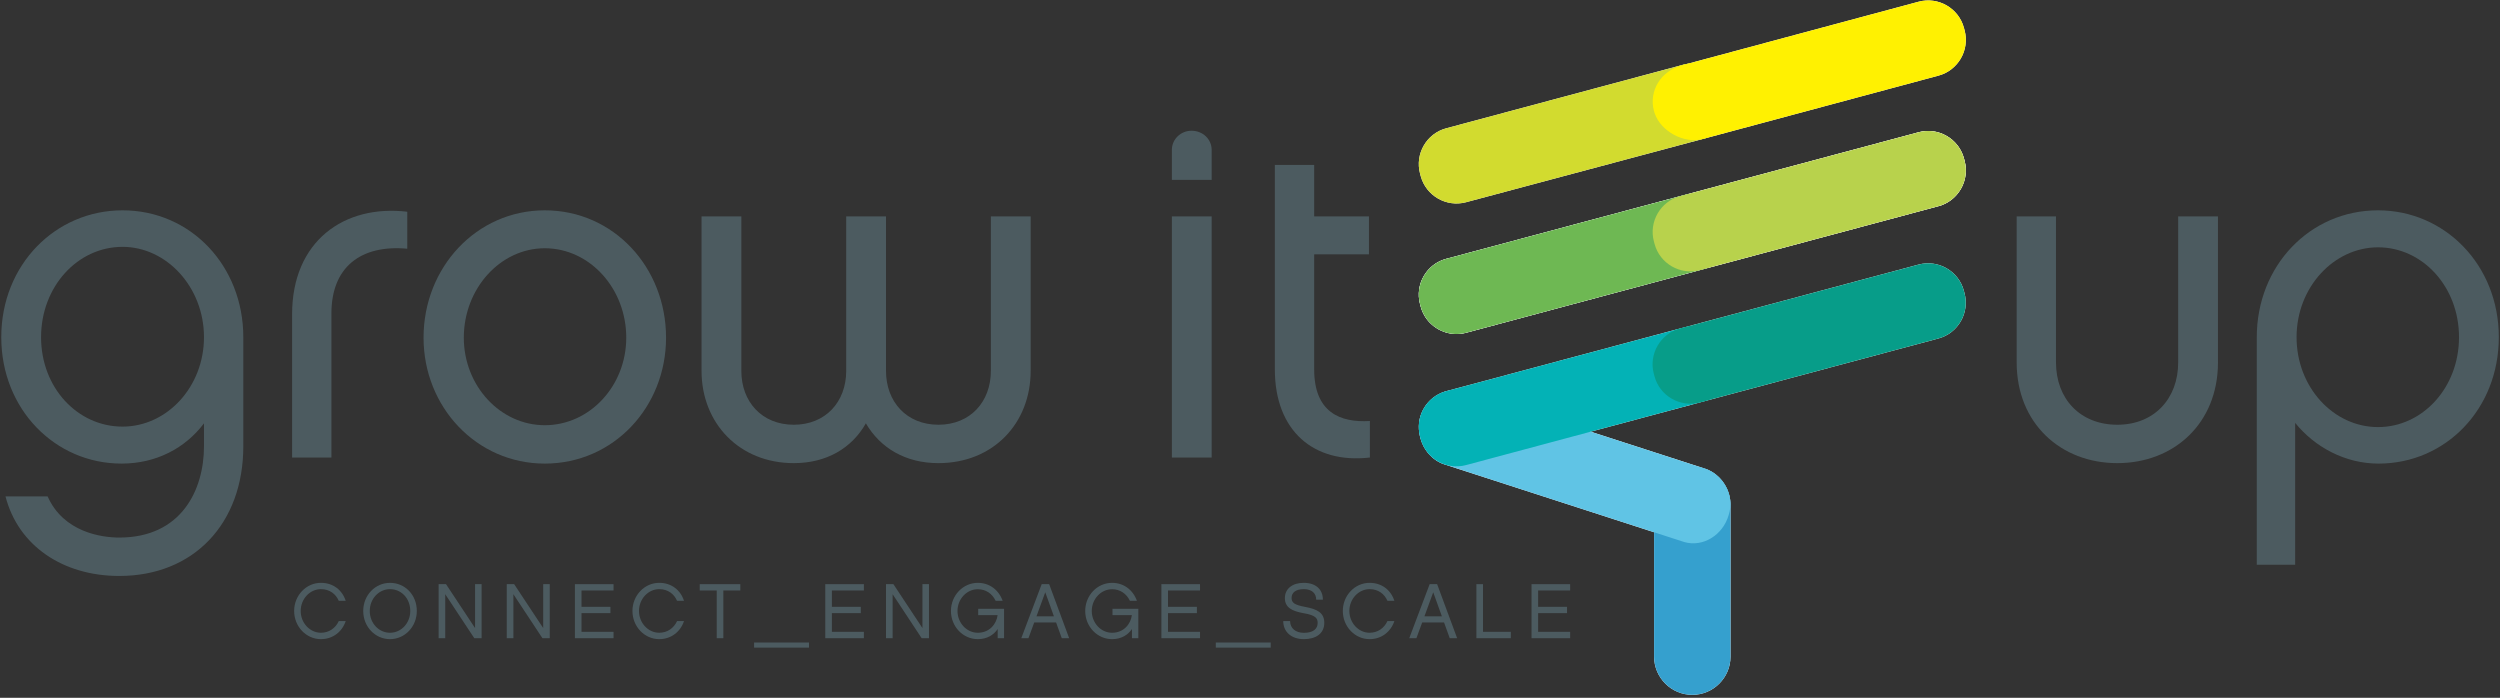 <?xml version="1.0" encoding="UTF-8"?>
<svg width="541px" height="151px" viewBox="0 0 541 151" version="1.1" xmlns="http://www.w3.org/2000/svg" xmlns:xlink="http://www.w3.org/1999/xlink" xmlns:sketch="http://www.bohemiancoding.com/sketch/ns">
    <rect x="0" y="0" width="541" height="151" fill="#333333" stroke="none"/>
    <!-- Generator: Sketch 3.1.1 (8761) - http://www.bohemiancoding.com/sketch -->
    <title>GrowITUp_marchio_pos_CMYK</title>
    <desc>Created with Sketch.</desc>
    <defs></defs>
    <g id="Page-1" stroke="none" stroke-width="1" fill="none" fill-rule="evenodd" sketch:type="MSPage">
        <g id="GrowITUp_marchio_pos_CMYK" sketch:type="MSLayerGroup" transform="translate(-150, -223)">
            <rect id="Rectangle-1" sketch:type="MSShapeGroup" x="40" y="168" width="715" height="259"></rect>
            <g id="Page-1" sketch:type="MSShapeGroup">
                <path d="M176.515,276.417 C166.789,276.417 158.887,285.028 158.887,295.969 C158.887,306.91 166.789,315.319 176.515,315.319 C186.139,315.319 194.142,306.708 194.142,295.969 C194.142,285.13 186.037,276.417 176.515,276.417 L176.515,276.417 Z M202.652,319.574 C202.652,336.289 191.913,347.636 175.806,347.636 C163.548,347.636 153.923,341.051 151.188,330.414 L160.305,330.414 C163.75,338.214 172.057,339.329 175.806,339.329 C189.28,339.329 194.142,328.995 194.142,319.574 L194.142,314.61 C190.09,319.979 183.809,323.322 176.312,323.322 C161.926,323.322 150.276,311.571 150.276,295.969 C150.276,280.267 162.028,268.515 176.515,268.515 C191.306,268.515 202.652,280.57 202.652,295.969 L202.652,319.574 Z" id="Fill-1" fill="#4C5B60"></path>
                <path d="M238.133,268.819 L238.133,276.822 C228.104,275.91 221.721,280.773 221.721,290.802 L221.721,322.005 L213.211,322.005 L213.211,291.005 C213.211,275.201 224.456,267.198 238.133,268.819" id="Fill-3" fill="#4C5B60"></path>
                <path d="M285.522,296.071 C285.522,285.434 277.62,276.721 267.895,276.721 C258.271,276.721 250.368,285.434 250.368,296.071 C250.368,306.506 258.271,315.016 267.895,315.016 C277.62,315.016 285.522,306.506 285.522,296.071 M294.133,296.071 C294.133,311.065 282.787,323.322 267.895,323.322 C253.104,323.322 241.656,311.065 241.656,296.071 C241.656,280.875 253.104,268.515 267.895,268.515 C282.787,268.515 294.133,280.875 294.133,296.071" id="Fill-5" fill="#4C5B60"></path>
                <path d="M373.034,303.264 C373.034,314.611 364.93,323.221 353.077,323.221 C345.986,323.221 340.515,319.979 337.375,314.611 C334.336,319.979 328.865,323.221 321.772,323.221 C310.022,323.221 301.815,314.611 301.815,303.264 L301.815,269.832 L310.426,269.832 L310.426,303.264 C310.426,309.95 314.885,314.914 321.772,314.914 C328.661,314.914 333.12,309.95 333.12,303.264 L333.12,269.832 L341.731,269.832 L341.731,303.264 C341.731,309.95 346.188,314.914 353.077,314.914 C359.966,314.914 364.423,309.95 364.423,303.264 L364.423,269.832 L373.034,269.832 L373.034,303.264 Z" id="Fill-7" fill="#4C5B60"></path>
                <path d="M412.204,322.005 L403.593,322.005 L403.593,269.832 L412.204,269.832 L412.204,322.005 Z M403.593,261.93 L403.593,255.446 C403.593,253.117 405.518,251.293 407.848,251.293 C410.279,251.293 412.204,253.117 412.204,255.446 L412.204,261.93 L403.593,261.93 Z" id="Fill-9" fill="#4C5B60"></path>
                <path d="M446.445,322.005 C434.288,323.423 425.879,316.231 425.879,302.959 L425.879,258.688 L434.39,258.688 L434.39,269.832 L446.242,269.832 L446.242,278.038 L434.39,278.038 L434.39,302.959 C434.39,312.178 439.961,314.509 446.445,314.103 L446.445,322.005 Z" id="Fill-11" fill="#4C5B60"></path>
                <path d="M621.358,269.832 L629.969,269.832 L629.969,301.44 C629.969,314.61 620.447,323.221 608.188,323.221 C595.93,323.221 586.408,314.61 586.408,301.44 L586.408,269.832 L594.917,269.832 L594.917,301.44 C594.917,309.24 600.084,314.914 608.188,314.914 C616.192,314.914 621.358,309.24 621.358,301.44 L621.358,269.832 Z" id="Fill-12" fill="#4C5B60"></path>
                <path d="M664.605,276.519 C655.082,276.519 646.977,285.13 646.977,295.97 C646.977,306.81 654.981,315.421 664.605,315.421 C674.229,315.421 682.131,306.911 682.131,295.97 C682.131,285.029 674.229,276.519 664.605,276.519 M664.706,323.323 C657.514,323.323 650.928,319.777 646.674,314.509 L646.674,345.205 L638.366,345.205 L638.366,295.97 C638.366,280.571 649.814,268.515 664.605,268.515 C678.99,268.515 690.742,280.267 690.742,295.97 C690.742,311.571 679.193,323.323 664.706,323.323" id="Fill-13" fill="#4C5B60"></path>
                <path d="M219.452,361.311 C216.25,361.311 213.654,358.581 213.654,355.21 C213.654,351.856 216.25,349.126 219.452,349.126 C222.115,349.126 224.07,350.71 224.811,353.019 L223.311,353.019 C222.671,351.553 221.357,350.491 219.452,350.491 C217.042,350.491 215.07,352.632 215.07,355.21 C215.07,357.789 217.042,359.929 219.452,359.929 C221.171,359.929 222.604,358.952 223.311,357.401 L224.811,357.401 C224.019,359.777 221.963,361.311 219.452,361.311" id="Fill-14" fill="#4C5B60"></path>
                <path d="M238.782,355.211 C238.782,352.514 236.861,350.492 234.4,350.492 C231.99,350.492 230.018,352.565 230.018,355.211 C230.018,357.874 231.99,359.93 234.4,359.93 C236.81,359.93 238.782,357.857 238.782,355.211 M240.198,355.211 C240.198,358.615 237.602,361.312 234.4,361.312 C231.198,361.312 228.603,358.632 228.603,355.211 C228.603,351.806 231.198,349.127 234.4,349.127 C237.653,349.127 240.198,351.739 240.198,355.211" id="Fill-15" fill="#4C5B60"></path>
                <path d="M254.22,361.109 L252.636,361.109 L246.349,351.587 L246.349,361.109 L244.917,361.109 L244.917,349.413 L246.518,349.413 L252.804,358.918 L252.804,349.413 L254.22,349.413 L254.22,361.109 Z" id="Fill-16" fill="#4C5B60"></path>
                <path d="M268.966,361.109 L267.382,361.109 L261.095,351.587 L261.095,361.109 L259.663,361.109 L259.663,349.413 L261.264,349.413 L267.55,358.918 L267.55,349.413 L268.966,349.413 L268.966,361.109 Z" id="Fill-17" fill="#4C5B60"></path>
                <path d="M282.768,349.413 L282.768,350.778 L275.841,350.778 L275.841,354.317 L282.094,354.317 L282.094,355.683 L275.841,355.683 L275.841,359.727 L282.768,359.727 L282.768,361.109 L274.409,361.109 L274.409,349.413 L282.768,349.413 Z" id="Fill-18" fill="#4C5B60"></path>
                <path d="M292.66,361.311 C289.458,361.311 286.862,358.581 286.862,355.21 C286.862,351.856 289.458,349.126 292.66,349.126 C295.323,349.126 297.278,350.71 298.019,353.019 L296.519,353.019 C295.879,351.553 294.565,350.491 292.66,350.491 C290.25,350.491 288.278,352.632 288.278,355.21 C288.278,357.789 290.25,359.929 292.66,359.929 C294.379,359.929 295.812,358.952 296.519,357.401 L298.019,357.401 C297.227,359.777 295.171,361.311 292.66,361.311" id="Fill-19" fill="#4C5B60"></path>
                <path d="M306.53,350.778 L306.53,361.109 L305.097,361.109 L305.097,350.778 L301.424,350.778 L301.424,349.413 L310.204,349.413 L310.204,350.778 L306.53,350.778 Z" id="Fill-20" fill="#4C5B60"></path>
                <path d="M325.064,363.145 L313.187,363.145 L313.187,362.04 L325.064,362.04 L325.064,363.145 Z" id="Fill-21" fill="#4C5B60"></path>
                <path d="M336.946,349.413 L336.946,350.778 L330.019,350.778 L330.019,354.317 L336.272,354.317 L336.272,355.683 L330.019,355.683 L330.019,359.727 L336.946,359.727 L336.946,361.109 L328.587,361.109 L328.587,349.413 L336.946,349.413 Z" id="Fill-22" fill="#4C5B60"></path>
                <path d="M351.034,361.109 L349.45,361.109 L343.164,351.587 L343.164,361.109 L341.731,361.109 L341.731,349.413 L343.332,349.413 L349.618,358.918 L349.618,349.413 L351.034,349.413 L351.034,361.109 Z" id="Fill-23" fill="#4C5B60"></path>
                <path d="M367.281,354.739 L367.281,361.11 L365.899,361.11 L365.899,359.121 C365.055,360.385 363.589,361.312 361.601,361.312 C358.382,361.312 355.786,358.582 355.786,355.211 C355.786,351.857 358.382,349.127 361.601,349.127 C364.096,349.127 366.118,350.627 366.978,353.02 L365.461,353.02 C364.719,351.453 363.32,350.509 361.601,350.509 C359.175,350.509 357.202,352.649 357.202,355.211 C357.202,357.789 359.175,359.93 361.601,359.93 C364.096,359.93 365.63,358.076 365.882,356.121 L361.685,356.121 L361.685,354.739 L367.281,354.739 Z" id="Fill-24" fill="#4C5B60"></path>
                <path d="M376.195,351.166 L374.291,356.374 L378.067,356.374 L376.195,351.166 Z M373.803,357.705 L372.555,361.109 L371.005,361.109 L375.421,349.413 L377.038,349.413 L381.37,361.109 L379.769,361.109 L378.538,357.705 L373.803,357.705 Z" id="Fill-25" fill="#4C5B60"></path>
                <path d="M396.335,354.739 L396.335,361.11 L394.953,361.11 L394.953,359.121 C394.11,360.385 392.644,361.312 390.656,361.312 C387.437,361.312 384.841,358.582 384.841,355.211 C384.841,351.857 387.437,349.127 390.656,349.127 C393.15,349.127 395.172,350.627 396.032,353.02 L394.515,353.02 C393.773,351.453 392.375,350.509 390.656,350.509 C388.229,350.509 386.257,352.649 386.257,355.211 C386.257,357.789 388.229,359.93 390.656,359.93 C393.15,359.93 394.684,358.076 394.936,356.121 L390.74,356.121 L390.74,354.739 L396.335,354.739 Z" id="Fill-26" fill="#4C5B60"></path>
                <path d="M409.682,349.413 L409.682,350.778 L402.755,350.778 L402.755,354.317 L409.008,354.317 L409.008,355.683 L402.755,355.683 L402.755,359.727 L409.682,359.727 L409.682,361.109 L401.323,361.109 L401.323,349.413 L409.682,349.413 Z" id="Fill-27" fill="#4C5B60"></path>
                <path d="M424.98,363.145 L413.103,363.145 L413.103,362.04 L424.98,362.04 L424.98,363.145 Z" id="Fill-28" fill="#4C5B60"></path>
                <path d="M432.16,361.311 C429.463,361.311 427.694,359.744 427.694,357.401 L429.177,357.401 C429.177,358.969 430.39,359.946 432.16,359.946 C434.165,359.946 435.143,359.103 435.143,357.789 C435.143,356.811 434.705,356.137 432.126,355.699 C429.531,355.244 428.048,354.435 428.048,352.429 C428.048,350.424 429.649,349.126 432.126,349.126 C434.688,349.126 436.272,350.508 436.272,352.767 L434.823,352.767 C434.823,351.401 433.896,350.491 432.143,350.491 C430.34,350.491 429.497,351.283 429.497,352.379 C429.497,353.39 430.036,353.895 432.43,354.334 C434.991,354.823 436.576,355.547 436.576,357.789 C436.576,360.081 434.772,361.311 432.16,361.311" id="Fill-29" fill="#4C5B60"></path>
                <path d="M446.384,361.311 C443.182,361.311 440.587,358.581 440.587,355.21 C440.587,351.856 443.182,349.126 446.384,349.126 C449.046,349.126 451.002,350.71 451.743,353.019 L450.243,353.019 C449.603,351.553 448.288,350.491 446.384,350.491 C443.974,350.491 442.002,352.632 442.002,355.21 C442.002,357.789 443.974,359.929 446.384,359.929 C448.103,359.929 449.534,358.952 450.243,357.401 L451.743,357.401 C450.95,359.777 448.894,361.311 446.384,361.311" id="Fill-30" fill="#4C5B60"></path>
                <path d="M460.152,351.166 L458.248,356.374 L462.023,356.374 L460.152,351.166 Z M457.759,357.705 L456.512,361.109 L454.961,361.109 L459.377,349.413 L460.995,349.413 L465.326,361.109 L463.725,361.109 L462.495,357.705 L457.759,357.705 Z" id="Fill-31" fill="#4C5B60"></path>
                <path d="M476.938,361.109 L469.489,361.109 L469.489,349.413 L470.921,349.413 L470.921,359.727 L476.938,359.727 L476.938,361.109 Z" id="Fill-32" fill="#4C5B60"></path>
                <path d="M489.779,349.413 L489.779,350.778 L482.853,350.778 L482.853,354.317 L489.106,354.317 L489.106,355.683 L482.853,355.683 L482.853,359.727 L489.779,359.727 L489.779,361.109 L481.421,361.109 L481.421,349.413 L489.779,349.413 Z" id="Fill-33" fill="#4C5B60"></path>
                <path d="M457.442,261.106 C458.581,265.356 462.99,267.902 467.241,266.763 L518.248,253.129 C518.292,253.118 518.335,253.112 518.379,253.101 L569.483,239.368 C573.734,238.229 576.28,233.819 575.141,229.569 L574.995,229.027 C573.856,224.776 569.447,222.231 565.196,223.369 L515.29,236.78 C515.12,236.806 514.953,236.844 514.785,236.882 C514.753,236.888 514.721,236.895 514.688,236.902 C514.622,236.918 514.554,236.927 514.488,236.944 L514.091,237.051 C514.02,237.071 513.948,237.087 513.878,237.108 L462.954,250.765 C458.704,251.904 456.158,256.314 457.297,260.564 L457.442,261.106 Z" id="Fill-34" fill="#FFFFFF"></path>
                <path d="M457.297,288.812 L457.37,289.084 L457.442,289.354 C458.186,292.132 460.33,294.173 462.909,294.942 C464.278,295.349 465.768,295.406 467.241,295.012 L517.848,281.452 L517.848,281.452 L552.817,272.082 L569.483,267.616 C570.015,267.474 570.519,267.281 570.994,267.043 C571.468,266.805 571.911,266.522 572.321,266.202 C572.63,265.961 572.913,265.69 573.181,265.409 C573.408,265.171 573.621,264.923 573.816,264.659 C575.226,262.762 575.797,260.264 575.141,257.817 L575.057,257.505 L574.996,257.276 C574.64,255.946 573.964,254.786 573.074,253.851 C572.718,253.476 572.328,253.138 571.91,252.841 C571.593,252.615 571.256,252.422 570.911,252.244 C570.572,252.07 570.225,251.911 569.865,251.786 C569.136,251.535 568.367,251.386 567.582,251.352 C566.796,251.321 565.994,251.405 565.197,251.618 L548.953,255.97 L513.562,265.454 L462.954,279.014 C459.501,279.938 457.173,283.024 457.032,286.428 C457.01,286.952 457.04,287.483 457.126,288.014 C457.169,288.281 457.226,288.546 457.297,288.812" id="Fill-35" fill="#FFFFFF"></path>
                <path d="M574.978,285.909 C573.839,281.659 569.43,279.113 565.179,280.252 L513.544,294.087 C513.514,294.095 513.486,294.107 513.455,294.116 L462.955,307.647 C462.906,307.66 462.861,307.68 462.812,307.694 C462.765,307.709 462.718,307.724 462.67,307.739 C458.834,308.923 456.477,312.798 457.141,316.713 C457.239,317.397 457.421,318.055 457.667,318.68 C457.686,318.732 457.705,318.784 457.725,318.835 C457.76,318.919 457.797,319.001 457.834,319.084 C458.218,319.972 458.746,320.768 459.393,321.441 C460.267,322.376 461.334,323.087 462.511,323.468 L507.946,338.182 L507.946,365.095 C507.946,369.643 511.667,373.364 516.215,373.364 C520.763,373.364 524.484,369.643 524.484,365.095 L524.484,332.22 C524.484,331.877 524.456,331.541 524.415,331.209 C524.404,331.11 524.385,331.013 524.37,330.915 C524.347,330.77 524.326,330.624 524.295,330.481 C524.251,330.271 524.195,330.064 524.134,329.859 C524.123,329.822 524.115,329.784 524.103,329.747 C523.296,327.157 521.213,325.048 518.708,324.338 L494.212,316.419 L518.877,309.81 C518.907,309.802 518.935,309.79 518.965,309.781 L569.466,296.25 C573.716,295.111 576.262,290.701 575.123,286.451 L574.978,285.909 Z" id="Fill-36" fill="#FFFFFF"></path>
                <path d="M574.996,257.275 C573.857,253.024 569.448,250.479 565.197,251.618 L514.59,265.178 L462.955,279.013 C458.704,280.152 456.158,284.562 457.297,288.812 L457.443,289.354 C458.581,293.605 462.991,296.15 467.242,295.012 L517.849,281.451 L569.484,267.616 C573.734,266.477 576.28,262.067 575.141,257.817 L574.996,257.275 Z" id="Fill-37" fill="#FFFFFF"></path>
                <path d="M518.88,252.96 L467.241,266.764 C462.99,267.902 458.582,265.357 457.442,261.106 L457.298,260.564 C456.159,256.314 458.704,251.904 462.954,250.765 L514.489,236.944 C518.465,235.879 523.222,238.34 524.465,242.57 L524.574,243.062 C525.674,247.32 522.966,251.851 518.88,252.96" id="Fill-38" fill="#D2DB2F"></path>
                <path d="M524.821,245.02 C524.821,249.601 521.073,253.315 516.449,253.315 C511.825,253.315 507.588,249.557 507.588,244.976 C507.588,240.394 511.828,236.747 516.458,236.71 C521.081,236.674 524.821,240.439 524.821,245.02" id="Fill-39" fill="#CBD832"></path>
                <path d="M507.946,365.095 L507.946,332.22 C507.946,327.672 511.667,323.951 516.215,323.951 C520.763,323.951 524.484,327.672 524.484,332.22 L524.484,365.095 C524.484,369.643 520.763,373.364 516.215,373.364 C511.667,373.364 507.946,369.643 507.946,365.095" id="Fill-40" fill="#35A0CE"></path>
                <path d="M514.483,340.3 L462.51,323.469 C458.811,322.272 456.179,317.83 457.312,313.317 C458.683,308.527 463.618,306.663 466.688,307.522 L518.707,324.337 C522.636,325.452 525.542,330.002 524.082,334.466 C522.82,338.834 518.5,341.459 514.483,340.3" id="Fill-41" fill="#60C4E5"></path>
                <path d="M569.484,239.368 L518.38,253.101 C514.463,254.142 509.442,251.497 508.067,247.538 L507.901,246.997 C506.762,242.746 509.338,238.309 514.093,237.103 L565.197,223.37 C569.448,222.231 573.857,224.777 574.996,229.027 L575.141,229.569 C576.28,233.82 573.734,238.229 569.484,239.368" id="Fill-42" fill="#FFF101"></path>
                <path d="M518.876,281.176 L467.241,295.012 C462.99,296.15 458.582,293.605 457.442,289.354 L457.298,288.812 C456.159,284.562 458.704,280.152 462.954,279.013 L514.59,265.178 C518.841,264.039 523.25,266.585 524.389,270.835 L524.534,271.377 C525.673,275.628 523.126,280.037 518.876,281.176" id="Fill-43" fill="#6EB853"></path>
                <path d="M569.484,267.616 L517.849,281.452 C513.598,282.59 509.189,280.045 508.05,275.794 L507.905,275.252 C506.766,271.002 509.312,266.592 513.562,265.453 L565.197,251.618 C569.448,250.479 573.857,253.025 574.996,257.275 L575.141,257.817 C576.28,262.068 573.734,266.477 569.484,267.616" id="Fill-44" fill="#B8D24C"></path>
                <path d="M518.876,309.81 L467.241,323.646 C462.99,324.784 458.582,322.239 457.442,317.988 L457.298,317.446 C456.159,313.196 458.704,308.786 462.954,307.647 L514.59,293.812 C518.841,292.673 523.25,295.219 524.389,299.469 L524.534,300.011 C525.673,304.262 523.126,308.671 518.876,309.81" id="Fill-45" fill="#03B2B6"></path>
                <path d="M569.465,296.25 L517.83,310.086 C513.579,311.224 509.17,308.679 508.031,304.428 L507.886,303.886 C506.747,299.636 509.293,295.226 513.543,294.087 L565.178,280.252 C569.429,279.113 573.838,281.659 574.977,285.909 L575.122,286.451 C576.261,290.702 573.716,295.111 569.465,296.25" id="Fill-46" fill="#079D89"></path>
            </g>
        </g>
    </g>
</svg>
